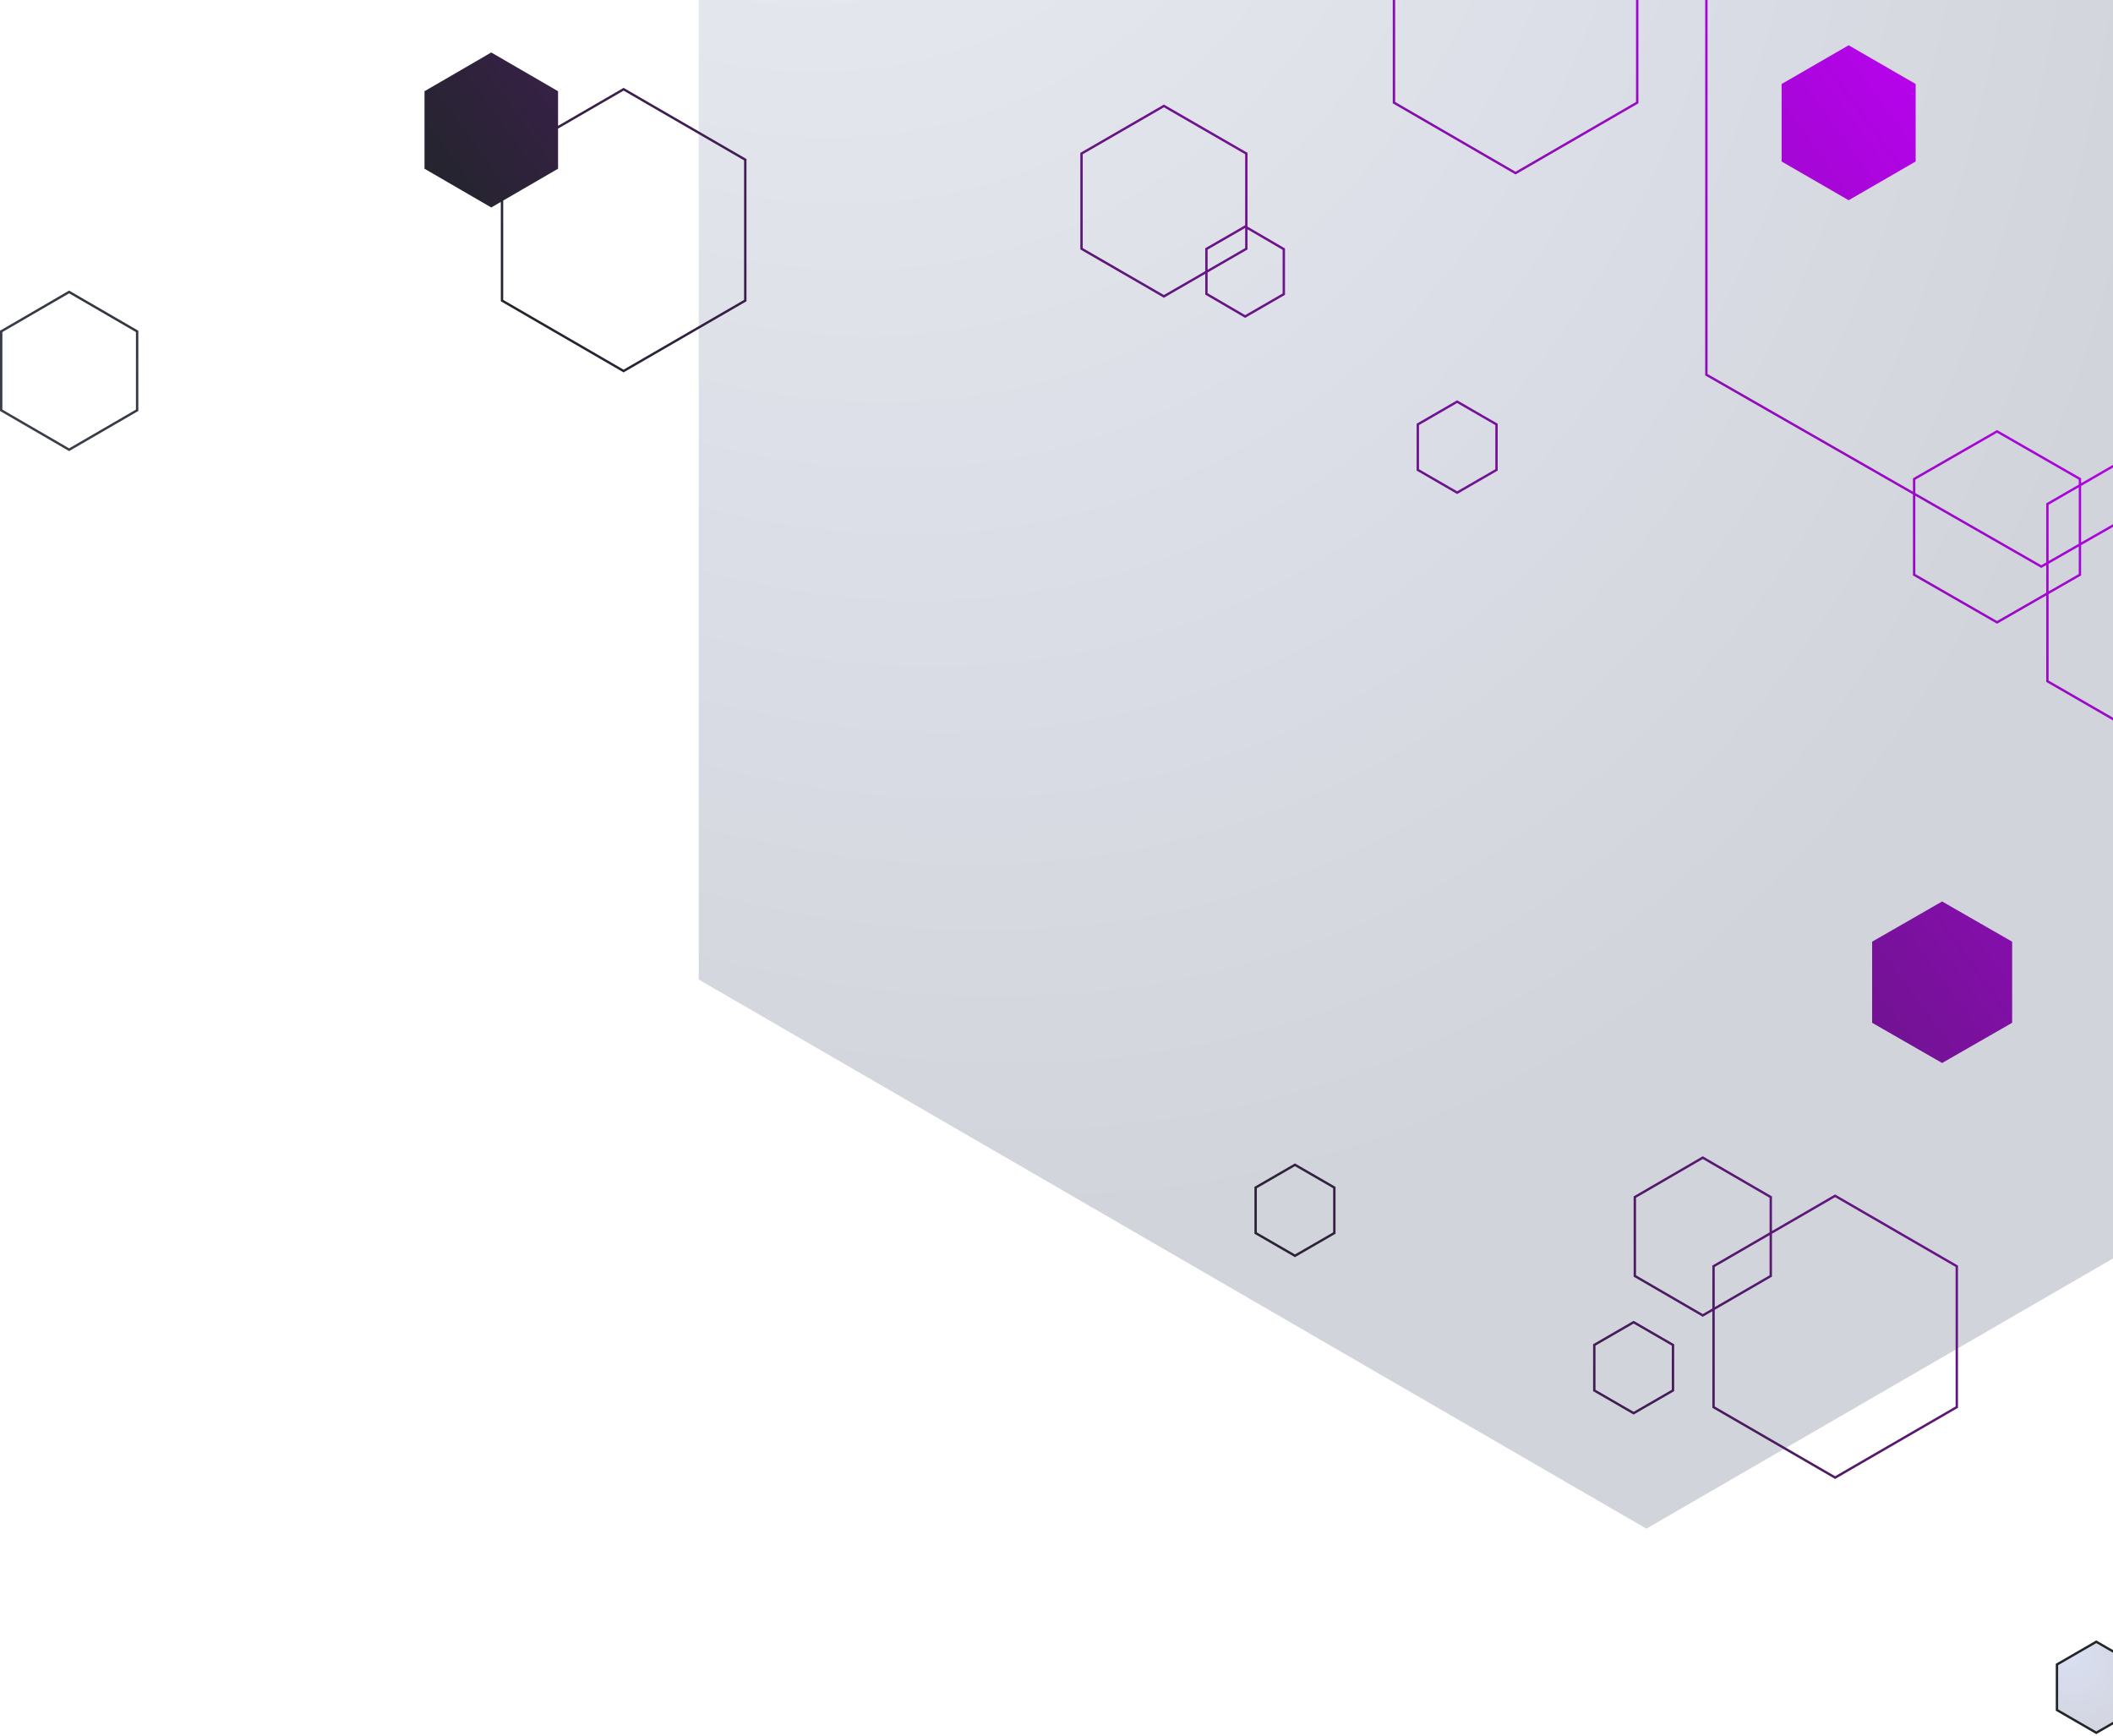 <svg width="886" height="728" viewBox="0 0 886 728" fill="none" xmlns="http://www.w3.org/2000/svg">
<path d="M293 410.75L690.336 641L1088 410.75V-49.75L690.336 -280L293 -49.75V410.75Z" fill="url(#paint0_radial)" fill-opacity="0.2"/>
<g filter="url(#filter0_b)">
<path fill-rule="evenodd" clip-rule="evenodd" d="M715 157.414V156.834V-4.834V-5.414L715.503 -5.702L855.436 -85.868L855.933 -86.152L856.43 -85.868L996.497 -5.702L997 -5.414V-4.834V156.834V157.414L996.497 157.702L945.301 187.004L986.5 210.779L987 211.068V211.645V285.355V285.932L986.5 286.221L923 322.866L922.5 323.155L922 322.866L858.5 286.221L858 285.932V285.355V249.699L837.876 261.255L837.378 261.541L836.88 261.255L802.618 241.58L802.116 241.292V240.713V207.321L715.503 157.702L715 157.414ZM859 285.355V249.125L872.138 241.58L872.64 241.292V240.713V228.59L944.296 187.578L986 211.645V285.355L922.5 322L859 285.355ZM871.64 240.713V229.162L859 236.397V247.972L871.64 240.713ZM943.294 187L872.64 227.438V203.774L922.5 175L943.294 187ZM871.64 228.01V204.351L859 211.645V235.245L871.64 228.01ZM922 174.134L872.64 202.619V201.139V200.56L872.138 200.272L837.876 180.597L837.378 180.311L836.88 180.597L802.618 200.272L802.116 200.56V201.139V206.169L716 156.834V-4.834L855.933 -85L996 -4.834V156.834L944.298 186.425L923 174.134L922.5 173.845L922 174.134ZM803.116 201.139V206.742L855.933 237L858 235.817V211.645V211.068L858.5 210.779L871.64 203.196V201.139L837.378 181.464L803.116 201.139ZM855.436 237.868L803.116 207.894V240.713L837.378 260.388L858 248.546V236.969L856.43 237.868L855.933 238.152L855.436 237.868ZM775.15 83.961L747.043 67.716V35.224L775.15 18.978L803.257 35.224V67.716L775.15 83.961ZM505.363 123.514V122.94V114.848L488.538 124.565L488.037 124.854L487.537 124.565L453.5 104.89L453 104.601V104.024V64.675V64.098L453.5 63.809L487.537 44.134L488.037 43.845L488.538 44.134L522.603 63.809L523.103 64.097V64.675V95.018L538.318 103.891L538.814 104.181V104.755V123.053V123.63L538.315 123.919L522.603 132.997L522.1 133.288L521.598 132.995L505.859 123.804L505.363 123.514ZM522.103 94.438V64.675L488.037 45L454 64.675V104.024L488.037 123.699L505.363 113.693V104.671V104.093L505.863 103.805L521.603 94.726L522.103 94.438ZM506.363 113.115V104.671L522.103 95.592L522.103 104.024L506.363 113.115ZM506.363 114.27L522.603 104.89L523.103 104.602V104.024V96.176L537.814 104.755V123.053L522.103 132.131L506.363 122.94V114.27ZM814.344 445.737L785 428.873V394.864L814.344 378L843.715 394.864V428.873L814.344 445.737ZM594 197.327V196.75V178.25V177.673L594.499 177.384L610.493 168.134L610.993 167.845L611.494 168.134L627.5 177.384L628 177.673V178.25V196.75V197.327L627.5 197.616L611.494 206.866L610.993 207.155L610.493 206.866L594.499 197.616L594 197.327ZM627 196.75L610.993 206L595 196.75V178.25L610.993 169L627 178.25V196.75ZM526 516.75V517.327L526.499 517.616L542.493 526.866L542.993 527.155L543.494 526.866L559.5 517.616L560 517.327V516.75V498.25V497.673L559.5 497.384L543.494 488.134L542.993 487.845L542.493 488.134L526.499 497.384L526 497.673V498.25V516.75ZM542.993 526L559 516.75V498.25L542.993 489L527 498.25V516.75L542.993 526ZM668 583.327V582.75V564.25V563.673L668.499 563.384L684.493 554.134L684.993 553.845L685.494 554.134L701.5 563.384L702 563.673V564.25V582.75V583.327L701.5 583.616L685.494 592.866L684.993 593.155L684.493 592.866L668.499 583.616L668 583.327ZM701 582.75L684.993 592L669 582.75V564.25L684.993 555L701 564.25V582.75ZM685 534.75V535.326L685.498 535.615L713.486 551.865L713.988 552.156L714.49 551.865L718 549.829V589.75V590.326L718.499 590.615L768.978 619.865L769.479 620.156L769.98 619.865L820.501 590.615L821 590.327V589.75V531.25V530.673L820.501 530.385L769.98 501.135L769.479 500.844L768.978 501.135L743 516.188V502.25V501.674L742.502 501.385L714.49 485.135L713.988 484.844L713.486 485.135L685.498 501.385L685 501.674V502.25V534.75ZM713.988 551L718 548.673V531.25V530.674L718.499 530.385L742 516.767V502.25L713.988 486L686 502.25V534.75L713.988 551ZM719 589.75V549.249L742.502 535.615L743 535.326V534.75V517.343L769.479 502L820 531.25V589.75L769.479 619L719 589.75ZM742 534.75V517.923L719 531.25V548.093L742 534.75ZM178 70.75L205.988 87L210 84.673V125.75V126.326L210.499 126.615L260.978 155.865L261.479 156.156L261.98 155.865L312.501 126.615L313 126.327V125.75V67.25V66.673L312.501 66.385L261.98 37.135L261.479 36.844L260.978 37.135L234 52.767V38.25L205.988 22L178 38.25V70.75ZM234 53.923L261.479 38L312 67.25V125.75L261.479 155L211 125.75V84.093L234 70.75V53.923ZM0 171.75V172.326L0.498 172.615L28.486 188.865L28.988 189.156L29.49 188.865L57.502 172.615L58 172.326V171.75V139.25V138.674L57.502 138.385L29.49 122.135L28.988 121.844L28.486 122.135L0.498 138.385L0 138.674V139.25V171.75ZM28.988 188L57 171.75V139.25L28.988 123L1 139.25V171.75L28.988 188ZM584 42.75V43.326L584.499 43.615L634.978 72.865L635.479 73.156L635.98 72.865L686.501 43.615L687 43.327V42.75V-15.75V-16.327L686.501 -16.615L635.98 -45.865L635.479 -46.156L634.978 -45.865L584.499 -16.615L584 -16.326V-15.75V42.75ZM635.479 72L686 42.75V-15.75L635.479 -45L585 -15.75V42.75L635.479 72Z" fill="url(#paint1_linear)"/>
</g>
<g filter="url(#filter1_b)">
<path d="M863 716.75L878.993 726L895 716.75V698.25L878.993 689L863 698.25V716.75Z" fill="url(#paint2_radial)" fill-opacity="0.2"/>
<path d="M862.5 716.75V717.038L862.75 717.183L878.743 726.433L878.993 726.578L879.244 726.433L895.25 717.183L895.5 717.039V716.75V698.25V697.961L895.25 697.817L879.244 688.567L878.993 688.422L878.743 688.567L862.75 697.817L862.5 697.962V698.25V716.75Z" stroke="#22252b"/>
</g>
<defs>
<filter id="filter0_b" x="-20" y="-106.152" width="1037" height="746.308" filterUnits="userSpaceOnUse" color-interpolation-filters="sRGB">
<feFlood flood-opacity="0" result="BackgroundImageFix"/>
<feGaussianBlur in="BackgroundImage" stdDeviation="10"/>
<feComposite in2="SourceAlpha" operator="in" result="effect1_backgroundBlur"/>
<feBlend mode="normal" in="SourceGraphic" in2="effect1_backgroundBlur" result="shape"/>
</filter>
<filter id="filter1_b" x="842" y="667.845" width="74" height="79.31" filterUnits="userSpaceOnUse" color-interpolation-filters="sRGB">
<feFlood flood-opacity="0" result="BackgroundImageFix"/>
<feGaussianBlur in="BackgroundImage" stdDeviation="10"/>
<feComposite in2="SourceAlpha" operator="in" result="effect1_backgroundBlur"/>
<feBlend mode="normal" in="SourceGraphic" in2="effect1_backgroundBlur" result="shape"/>
</filter>
<radialGradient id="paint0_radial" cx="0" cy="0" r="1" gradientUnits="userSpaceOnUse" gradientTransform="translate(268.5 -330) rotate(66.399) scale(877.936 603.482)">
<stop stop-color="#364C99" stop-opacity="0.4"/>
<stop offset="1" stop-color="#1C274F"/>
</radialGradient>
<linearGradient id="paint1_linear" x1="850.5" y1="26.198" x2="95.579" y2="573.704" gradientUnits="userSpaceOnUse">
<stop stop-color="#C200FB"/>
<stop offset="0.62" stop-color="#22252b"/>
<stop offset="1" stop-color="#4e5565"/>
</linearGradient>
<radialGradient id="paint2_radial" cx="0" cy="0" r="1" gradientUnits="userSpaceOnUse" gradientTransform="translate(863 689) rotate(49.145) scale(48.918 33.635)">
<stop stop-color="#4966CF"/>
<stop offset="1" stop-color="#1C274F"/>
</radialGradient>
</defs>
</svg>
